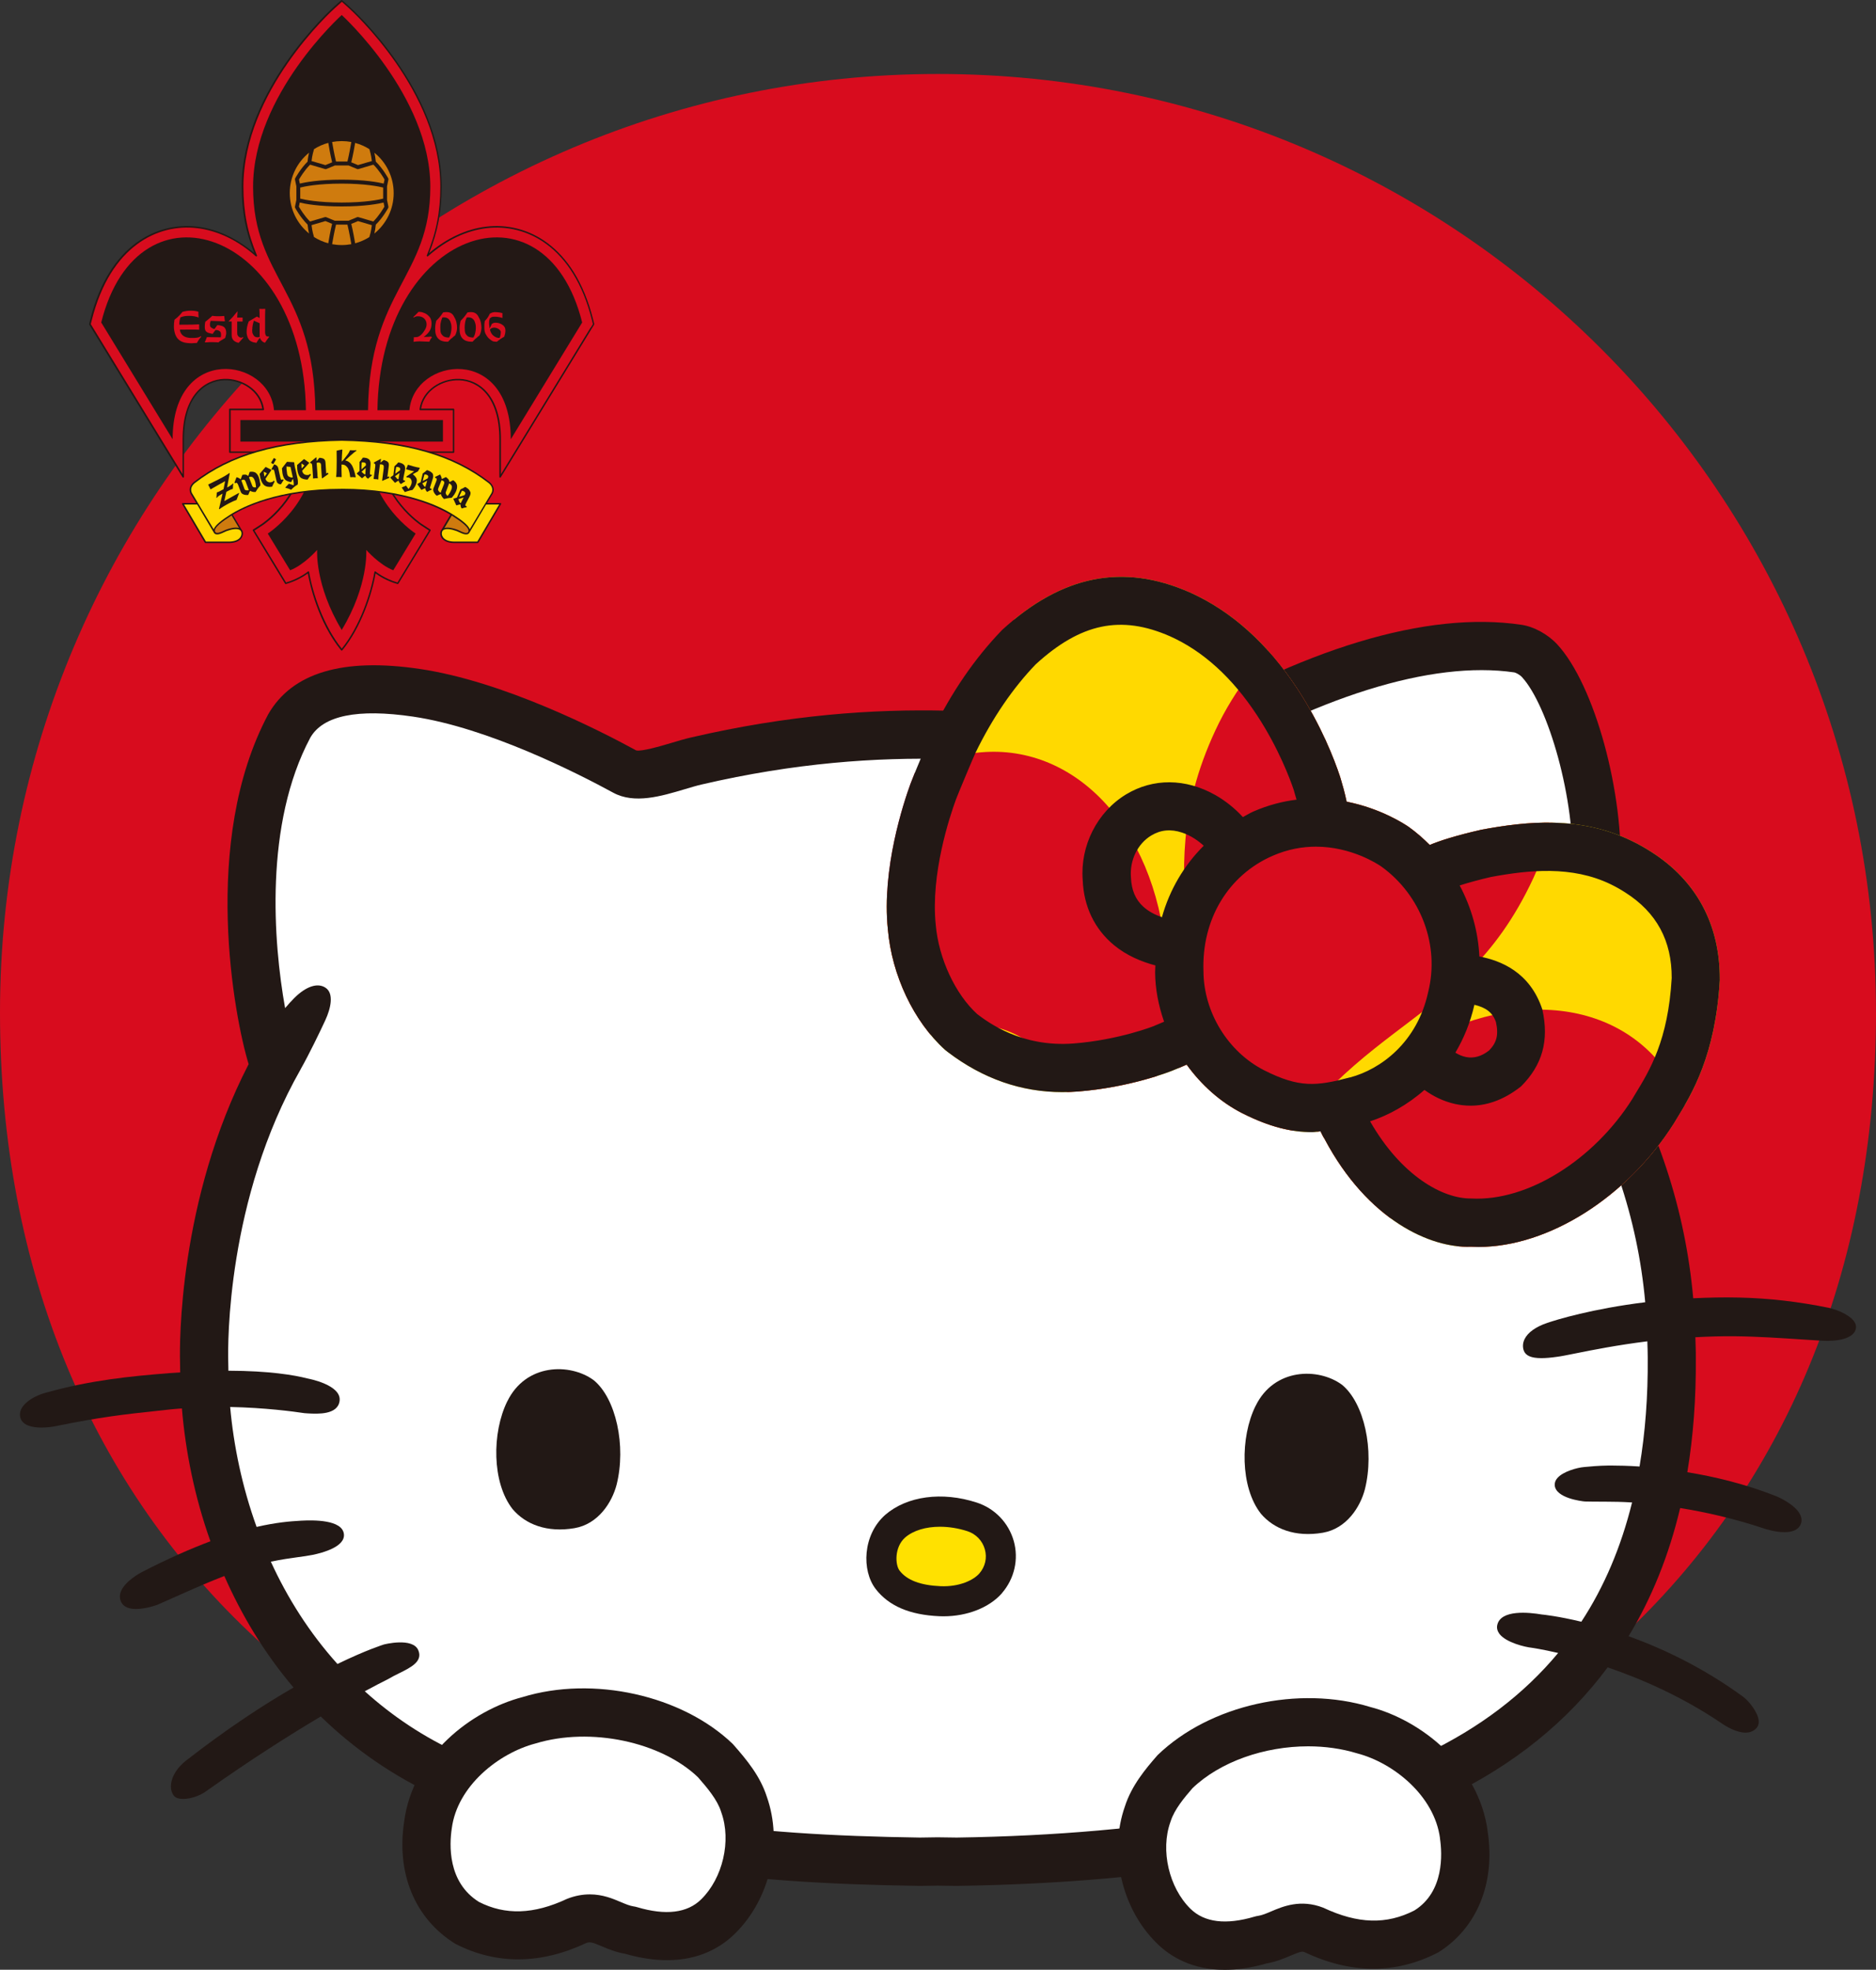 <?xml version="1.0" encoding="UTF-8"?>
<svg id="_レイヤー_2" data-name="レイヤー 2" xmlns="http://www.w3.org/2000/svg" xmlns:xlink="http://www.w3.org/1999/xlink" viewBox="0 0 426.45 447.55">
  <rect x="0" y="0" width="426.45" height="447.55" fill="#333333" stroke="none"/>
  <defs>
    <style>
      .cls-1 {
        fill: none;
      }

      .cls-2 {
        fill: #221815;
      }

      .cls-3 {
        fill: #ffe100;
      }

      .cls-4 {
        fill: #ffd900;
      }

      .cls-5 {
        fill: #231815;
      }

      .cls-6 {
        fill: #fff;
      }

      .cls-7 {
        fill: #cf7b0e;
      }

      .cls-8 {
        fill: #d80c1e;
      }

      .cls-9 {
        clip-path: url(#clippath);
      }
    </style>
    <clipPath id="clippath">
      <path class="cls-1" d="M390.94,222.57c.07-12.49-5.34-22.53-15.6-29.03-.69-.44-1.39-.87-2.1-1.27-.77-.43-1.55-.85-2.34-1.22-11.64-5.67-23.69-4.48-34.15-2.53-5.83,1.33-9.45,2.5-11.74,3.46-1.46-1.46-3.03-2.84-4.74-4.07-.97-.67-6.37-4.22-14.15-5.76-.48-2.22-.98-3.97-1.26-4.88-.01-.05-.23-.79-.25-.84-1.29-3.88-4.26-11.63-9.68-19.89-6.8-10.34-15.02-17.72-24.49-21.96-15.15-6.65-29.01-3.93-42.64,8.55-6.19,6.4-11.53,14.18-15.87,23.1-.54,1.12-4.52,10.56-4.96,11.86-1.56,4.27-6.56,19.27-5.14,33.03.89,10.47,5.87,20.97,13,27.42.12.11.54.44.67.53,7.94,6.03,16.67,9.07,25.99,9.07,1.13,0,2.27-.05,3.42-.13,12.05-.93,21.23-4.61,21.51-4.72,1.18-.45,2.22-.93,3.33-1.4,3.32,4.59,7.6,8.48,12.65,11.05,6.29,3.17,11.23,4.29,15.81,4.29.67,0,1.31-.14,1.97-.18.25.54.51,1.09.92,1.73,9.83,18.53,24.19,24.87,33.25,24.48.58.03,1.17.05,1.76.05,15.78,0,33.72-11.18,44.46-28.18l.53-.88c3.53-5.77,8.87-14.5,9.85-31.66Z"/>
    </clipPath>
  </defs>
  <g id="_レイヤー_1-2" data-name="レイヤー 1">
    <g>
      <path class="cls-8" d="M426.45,230.04c0,117.76-84.41,196.43-213.22,196.43S0,347.8,0,230.04,95.46,16.81,213.22,16.81s213.22,95.46,213.22,213.23Z"/>
      <g>
        <g>
          <g>
            <path class="cls-2" d="M419.51,298.59c-1.3-.72-2.84-1.24-3.8-1.44-6.81-1.4-13.64-2.18-20.31-2.33-3.7-.09-7.16,0-10.5.16-1.79-20.11-8.09-39.31-19.27-58.27,1.62-9.72,2.12-22.36,2.53-32.66l.21-5.17c.84-18.75-5.88-43.26-14.38-52.47-2.12-2.29-5.31-4.04-8.12-4.45-21.54-3.21-49.87,5.35-81.73,24.67l-4-.6c-26.18-3.9-58.77-8.75-103.06,1.53-1.4.32-2.95.78-4.54,1.26-2.37.71-6.76,1.98-7.92,1.68-8.49-4.64-30.28-15.71-49.14-18.5-17.53-2.61-29.09.83-34.52,10.31-15.37,28.86-7.65,69.07-4.44,79.47-16,31.01-15.7,63.87-15.6,67.47,0,.84.03,1.72.04,2.58-.84.06-1.6.09-2.48.16-8.93.71-17.8,1.58-28.07,4.44-3.34.92-6.41,3.14-5.81,5.59.47,1.92,2.84,2.34,4.83,2.34,1.54,0,2.85-.25,2.89-.26,10.63-2.17,16.02-2.75,23.47-3.55l3.14-.34c.81-.09,1.61-.13,2.42-.2.81,9.68,2.85,19.99,6.48,30.18-4.44,1.67-9.56,3.89-15.71,7.07-.04.02-3.98,2.08-4.74,4.62-.23.78-.15,1.56.23,2.24.62,1.11,1.92,1.46,3.31,1.46,2.3,0,4.82-.95,4.86-.96,1.84-.81,3.57-1.58,5.21-2.31,3.72-1.66,6.96-3.05,10-4.23,3.93,8.9,9.09,17.53,15.73,25.34-6.84,3.95-15.09,9.33-24.43,16.6-1.94,1.52-3.19,3.45-3.41,5.32-.12,1.04.11,1.99.65,2.67.41.51,1.18.73,2.1.73,1.62,0,3.71-.68,5.14-1.7,10.26-7.27,19.16-12.89,26.15-17.04,7.51,7.31,16.5,13.67,27.22,18.49,35.27,15.84,67.77,19.4,108.95,20l4.04-.06,4.36.06c47.38-.7,84.81-7.46,111.26-20.11,15.35-7.34,27.56-17.24,36.7-29.54,7.64,2.61,16.9,6.62,25.83,12.66,1.14.79,3.45,2.17,5.5,2.17.92,0,1.79-.27,2.47-1.01.29-.3.61-.85.53-1.73-.17-1.86-2.22-4.46-3.56-5.43-9.12-6.66-18.29-10.95-26.01-13.74,5.25-8.67,9.17-18.37,11.72-29.12,5.64.9,12.22,2.35,19.44,4.77.04,0,2.17.71,4.26.71,1.57,0,3.11-.39,3.7-1.78.27-.63.26-1.33-.03-2.02-1.04-2.48-5.39-4.32-5.43-4.33-7.12-2.82-14.12-4.48-20.31-5.49,1.35-8.14,2-16.8,1.93-26,.02-1.57-.07-3.12-.1-4.67,2.93-.16,5.97-.26,9.16-.22,4.96.05,10.48.42,15.35.74,1.52.1,2.99.19,4.4.28,3.19.18,7.1-.41,7.57-2.73.17-.81-.11-2.03-2.36-3.29Z"/>
            <path class="cls-6" d="M354.53,236.73c1.76-9.13,2.29-22.42,2.71-33.11l.22-5.23c.76-16.97-5.67-38.25-11.49-44.55-.51-.56-1.4-.99-1.72-1.06-18.78-2.76-45.27,5.51-74.57,23.31-2.08,1.26-3.22,1.95-5.23,1.65l-5.91-.87c-25.25-3.76-56.69-8.45-98.98,1.36-1.2.27-2.52.68-3.88,1.08-5.38,1.6-11.46,3.43-16.3.79-7.98-4.35-28.38-14.75-45.5-17.28-12.59-1.85-20.45-.25-23.34,4.78-10.47,19.65-8.42,46.45-5.73,61.45.72-.85,1.42-1.62,2.07-2.27,2.63-2.63,5.32-3.6,7.16-2.33,1.91,1.32,1.15,4.66-.08,7.33-1.22,2.65-3.69,7.76-5.63,11.18,0,0,0,.01,0,.02-16.85,29.6-16.54,62.53-16.45,66.2,0,.74.03,1.51.04,2.26,9.31.02,14.99,1,17.89,1.74l.21.05c.06.01,7.62,1.41,7.18,5.04-.39,3.23-4.98,2.99-7.2,2.87l-.82-.06c-2.44-.37-8.96-1.24-16.86-1.4.79,8.79,2.71,18.09,6.01,27.25,4.52-1.04,7.71-1.28,9.83-1.4l.29-.02c2.79-.15,9.39-.25,9.73,3.07.3,2.87-4.87,4.24-7.11,4.7-1.04.21-2.16.36-3.41.53-1.75.24-3.74.52-6.09,1.02,3.77,8.24,8.76,16.15,15.14,23.24,6.63-3.22,10.45-4.39,10.53-4.42.06-.03,6.57-1.68,7.84,1.28,1.09,2.56-1.67,3.92-4.33,5.24-.85.42-1.74.86-2.55,1.35,0,0-.09.05-.26.13-1.03.51-2.75,1.4-5.02,2.62,6.17,5.56,13.32,10.43,21.71,14.2,33.54,15.07,64.84,18.45,104.46,19.04l4.04-.06,4.36.06c44.98-.67,81.88-7.25,106.54-19.04,12.36-5.91,22.38-13.54,30.17-22.9-3.71-.86-5.98-1.18-6.04-1.19-1.42-.14-5.85-1.17-7.34-3.19-.44-.61-.61-1.28-.47-1.94.75-3.62,7.32-2.9,10.09-2.43.35.03,3.75.38,9.03,1.65,5.2-7.94,9.03-16.98,11.53-27.1-2.33-.14-4.2-.17-5.48-.17-2.44.01-5.28-.05-5.28-.05-.73-.07-6.59-.76-6.82-3.68-.03-.39.05-1,.6-1.64,1.31-1.53,4.62-2.39,6.03-2.5l.31-.03c.84-.08,3.07-.3,5.31-.32h.61c1.62,0,3.81.05,6.42.22,1.29-7.68,1.93-15.9,1.86-24.75.01-1.24-.06-2.46-.09-3.69-6.85.85-12.47,1.97-16.3,2.74-1.96.39-3.38.68-4.24.78-1.38.2-2.56.3-3.55.3-2.31,0-3.58-.56-4-1.72-.29-.84-.23-1.74.18-2.59.74-1.52,2.53-2.81,5.19-3.71,2.09-.71,10.2-3.2,22.24-4.68-1.72-19.09-7.86-37.28-18.78-55.31-.7-1.16-.95-2.54-.69-3.87Z"/>
          </g>
          <g>
            <path class="cls-2" d="M115.31,318.4c-3.5,7.1-3.52,18.45,1.21,24.48,2.92,3.45,7.8,5.41,14.09,4.33,5.43-.94,8.52-5.9,9.55-9.85,2.23-8.84-.14-19.68-5.23-23.79-5.36-3.91-15.39-3.82-19.61,4.83Z"/>
            <path class="cls-2" d="M285.41,319.44c-3.5,7.1-3.52,18.45,1.21,24.48,2.92,3.45,7.8,5.41,14.09,4.33,5.43-.94,8.52-5.9,9.55-9.85,2.23-8.84-.15-19.68-5.23-23.79-5.36-3.91-15.39-3.82-19.61,4.83Z"/>
            <g>
              <path class="cls-2" d="M230.45,350.15c-1.17-4.16-4.32-7.43-8.44-8.76-7.86-2.55-15.82-1.48-20.77,2.79-5.16,4.56-5.41,12.65-2.19,16.84,2.99,3.87,7.72,5.9,14.48,6.2.31.01.63.02.94.02,5.41,0,10.44-1.98,13.31-5.27v-.02c2.83-3.28,3.82-7.69,2.67-11.81Z"/>
              <path class="cls-3" d="M219.91,347.9c-2.1-.68-4.24-1.01-6.25-1.01-3.19,0-6.05.84-7.91,2.45-2.45,2.17-2.29,6.18-1.26,7.52,1.68,2.18,4.74,3.34,9.35,3.54,4.27.17,7.46-1.38,8.79-2.9,1.34-1.56,1.79-3.55,1.24-5.49-.54-1.94-2.02-3.48-3.96-4.11Z"/>
            </g>
          </g>
        </g>
        <g>
          <g>
            <path class="cls-2" d="M174.31,408.23c-1.48-4.63-4.48-8.3-7.74-11.99-11.57-11.1-31.76-15.56-47.81-10.64-11.58,3.03-24.94,13.2-26.89,28.3-1.79,11.76,2.42,22.06,11.65,27.76,9.31,4.78,19.42,4.67,29.7-.17.87-.33,1.3-.24,3.57.72,1.42.61,3.17,1.34,5.28,1.7,3.57,1.03,6.76,1.46,9.57,1.46,7.46,0,12.38-3.02,15.44-6.04,7.97-7.84,10.94-20.61,7.23-31.1Z"/>
            <path class="cls-6" d="M163.98,411.82c-.03-.07-.05-.13-.07-.2-.83-2.65-3.05-5.31-5.25-7.82-8.41-8.05-24.41-11.47-36.92-7.67-8.41,2.21-17.79,9.67-19.04,19.29-.55,3.62-1.01,12.25,6.19,16.72,5.93,3.02,12.4,2.87,20-.7,1.9-.75,3.63-1.02,5.19-1.02,2.92,0,5.24.98,6.98,1.72,1.12.47,2.08.88,2.97,1.01.27.04.53.09.78.17,6.51,1.94,11.44,1.34,14.59-1.78,4.91-4.82,6.87-13.3,4.58-19.71Z"/>
          </g>
          <g>
            <path class="cls-2" d="M338.19,416.19c-1.98-15.21-15.33-25.39-26.69-28.34-16.27-4.97-36.47-.53-48.34,10.91-2.82,3.2-5.95,7-7.44,11.65-3.71,10.49-.74,23.27,7.22,31.1,3.07,3.03,8,6.05,15.45,6.05,2.81,0,5.99-.43,9.57-1.46,2.11-.36,3.85-1.1,5.28-1.7,2.29-.98,2.71-1.06,3.23-.88,10.61,5,20.73,5.11,30.44.1,8.83-5.48,13.04-15.78,11.27-27.43Z"/>
            <path class="cls-6" d="M327.35,417.72c-1.27-9.74-10.64-17.21-18.84-19.34-3.53-1.08-7.32-1.6-11.13-1.6-9.92,0-20.02,3.48-26.32,9.53-1.88,2.17-4.1,4.83-4.94,7.48-.02.07-.04.13-.07.2-2.29,6.41-.33,14.89,4.56,19.7,3.17,3.11,8.06,3.72,14.6,1.78.25-.07.51-.13.78-.17.89-.13,1.85-.53,2.97-1.01,2.67-1.14,6.69-2.83,11.82-.85,7.93,3.73,14.41,3.87,20.73.64,6.81-4.24,6.35-12.88,5.82-16.38Z"/>
          </g>
        </g>
        <g>
          <g class="cls-9">
            <rect class="cls-4" x="234.12" y="120.94" width="132.75" height="190.62" transform="translate(-22.49 397.2) rotate(-65)"/>
            <g>
              <path class="cls-8" d="M273.72,294.7l-22.18-10.34c-10.38,22.26-35.1,25.57-35.1,25.57l2.13,19.2c6.68.47,14.87-3.14,14.87-3.14,0,0-7.69,13.91-5.18,37.26,19.5-13.09,25.2-27.92,25.2-27.92,0,0,2.5,8.59,7.15,13.41l16.08-10.7s-13.35-21.07-2.97-43.33Z"/>
              <rect class="cls-8" x="261.22" y="236.59" width="9.7" height="91.07" transform="translate(-102.07 404.04) rotate(-65)"/>
              <path class="cls-8" d="M188.64,192.29l6.91,61.15c18.15-38.91,55.04-14.94,46.83,7.41l13.02,6.07c33.15-73.61-23.39-128.12-66.77-74.63Z"/>
              <path class="cls-8" d="M284.58,280.52l13.02,6.07c11.85-20.65,53.92-7.8,35.78,31.12l51.29-34.01c13.09-67.61-65.01-75.89-100.09-3.18Z"/>
              <path class="cls-8" d="M345.06,112.76s-51.24,15.59-68.75,53.12c-17.32,37.13,5.28,53.56-17.06,102.83l21.48,10.02c23.39-48.78,50.5-42.03,67.81-79.17,17.5-37.54-3.49-86.81-3.49-86.81Z"/>
            </g>
          </g>
          <path class="cls-1" d="M390.94,222.57c.07-12.49-5.34-22.53-15.6-29.03-.69-.44-1.39-.87-2.1-1.27-.77-.43-1.55-.85-2.34-1.22-11.64-5.67-23.69-4.48-34.15-2.53-5.83,1.33-9.45,2.5-11.74,3.46-1.46-1.46-3.03-2.84-4.74-4.07-.97-.67-6.37-4.22-14.15-5.76-.48-2.22-.98-3.97-1.26-4.88-.01-.05-.23-.79-.25-.84-1.29-3.88-4.26-11.63-9.68-19.89-6.8-10.34-15.02-17.72-24.49-21.96-15.15-6.65-29.01-3.93-42.64,8.55-6.19,6.4-11.53,14.18-15.87,23.1-.54,1.12-4.52,10.56-4.96,11.86-1.56,4.27-6.56,19.27-5.14,33.03.89,10.47,5.87,20.97,13,27.42.12.11.54.44.67.53,7.94,6.03,16.67,9.07,25.99,9.07,1.13,0,2.27-.05,3.42-.13,12.05-.93,21.23-4.61,21.51-4.72,1.18-.45,2.22-.93,3.33-1.4,3.32,4.59,7.6,8.48,12.65,11.05,6.29,3.17,11.23,4.29,15.81,4.29.67,0,1.31-.14,1.97-.18.25.54.51,1.09.92,1.73,9.83,18.53,24.19,24.87,33.25,24.48.58.03,1.17.05,1.76.05,15.78,0,33.72-11.18,44.46-28.18l.53-.88c3.53-5.77,8.87-14.5,9.85-31.66Z"/>
          <path class="cls-2" d="M390.94,222.57c.07-12.49-5.34-22.53-15.6-29.03-.69-.44-1.39-.87-2.1-1.27-.77-.43-1.55-.85-2.34-1.22-11.64-5.67-23.69-4.48-34.15-2.53-5.83,1.33-9.45,2.5-11.74,3.46-1.46-1.46-3.03-2.84-4.74-4.07-.97-.67-6.37-4.22-14.15-5.76-.48-2.22-.98-3.97-1.26-4.88-.01-.05-.23-.79-.25-.84-1.29-3.88-4.26-11.63-9.68-19.89-6.8-10.34-15.02-17.72-24.49-21.96-15.15-6.65-29.01-3.93-42.64,8.55-6.19,6.4-11.53,14.18-15.87,23.1-.54,1.12-4.52,10.56-4.96,11.86-1.56,4.27-6.56,19.27-5.14,33.03.89,10.47,5.87,20.97,13,27.42.12.11.54.44.67.53,7.94,6.03,16.67,9.07,25.99,9.07,1.13,0,2.27-.05,3.42-.13,12.05-.93,21.23-4.61,21.51-4.72,1.18-.45,2.22-.93,3.33-1.4,3.32,4.59,7.6,8.48,12.65,11.05,6.29,3.17,11.23,4.29,15.81,4.29.67,0,1.31-.14,1.97-.18.25.54.51,1.09.92,1.73,9.83,18.53,24.19,24.87,33.25,24.48.58.03,1.17.05,1.76.05,15.78,0,33.72-11.18,44.46-28.18l.53-.88c3.53-5.77,8.87-14.5,9.85-31.66ZM262.41,233.09c-.08.03-8.08,3.2-18.37,4-11.87.91-19.45-4.84-21.88-6.66-5-4.53-8.79-12.66-9.45-20.34-1.18-11.51,3.16-24.52,4.61-28.48.39-1.06,3.95-9.57,4.44-10.59,3.84-7.9,8.52-14.72,13.66-20.06,10.24-9.38,19.41-11.29,30.57-6.38,7.49,3.35,14.15,9.4,19.77,17.96,4.92,7.49,7.54,14.61,8.32,16.9l.28.99c.1.33.23.76.37,1.26-3.12.38-6.39,1.21-9.76,2.67-.86.37-1.62.86-2.44,1.29-1.82-1.99-4.05-3.77-6.3-5.03-6.73-3.79-14.11-3.84-20.25-.13-6.59,4-10.46,11.71-9.86,19.44.23,6.03,2.69,11.16,7.12,14.82,2.87,2.37,6.27,3.78,9.4,4.6,0,.53-.07,1.05-.06,1.58.03,3.82.78,7.6,2.04,11.21-.76.31-1.43.63-2.24.94ZM264.12,208.4c-1.43-.51-2.96-1.24-4.22-2.39-1.79-1.63-2.7-3.75-2.82-6.7-.29-3.87,1.51-7.59,4.61-9.47,2.17-1.31,4.47-1.52,7.04-.66,2.02.68,3.67,1.86,4.9,2.98-4.48,4.46-7.75,9.99-9.5,16.23ZM306.89,244.79c-7.63,2.01-11.53,2.43-19.54-1.62-8.18-4.17-13.72-13.13-13.78-22.46-.43-11.82,5.62-21.89,15.78-26.29,3.44-1.49,6.75-2.05,9.77-2.05,8.05,0,14.03,3.93,14.85,4.49,9.03,6.49,13.34,17.88,10.69,28.51-2.49,11.49-10.8,17.57-17.75,19.43ZM371.63,248.73l-.6,1.01c-8.69,13.74-23.71,23.26-36.56,22.57-6.52.09-15.93-5.16-23.02-17.53,4.14-1.36,8.46-3.71,12.35-7.14,1.96,1.41,4.3,2.61,7,3.2,1.02.22,2.2.38,3.49.38,3.21,0,7.18-.98,11.47-4.38,4.81-4.81,6.43-10.35,4.84-17.49-2.82-8.54-9.53-11.12-14.31-12.03-.27-5.63-1.81-11.14-4.48-16.14,2.05-.65,4.64-1.36,7.15-1.93,8.49-1.57,18.35-2.62,27.19,1.67.59.28,1.14.58,1.7.89.53.3,1.04.61,1.59.96,7.15,4.53,10.61,10.99,10.57,19.46-.82,14.14-4.94,20.88-8.38,26.5ZM335.17,228.3c2.53.61,4.13,1.69,4.89,3.94.65,2.96.13,4.69-1.56,6.43-1.71,1.35-3.44,1.83-5.18,1.51-.94-.17-1.76-.56-2.49-1,1.88-3.16,3.39-6.77,4.33-10.89Z"/>
        </g>
      </g>
    </g>
    <g>
      <path class="cls-5" d="M135.09,73.62l-.25-.98c-4.3-17.19-15.35-22.2-24.26-21.15-4.53.53-9.02,2.61-13.03,6.02,1.96-4.88,2.85-9.55,2.85-15.07,0-21.84-20.14-40.18-21-40.95l-1.61-1.44c-.07-.06-.17-.06-.23,0l-1.61,1.44c-.86.77-21,19.11-21,40.95,0,5.52.88,10.2,2.85,15.07-4.01-3.41-8.5-5.49-13.04-6.02-8.91-1.05-19.96,3.96-24.26,21.15l-.25.98s0,.09.02.13l.53.86,20.7,33.84c.04.07.12.1.19.08.08-.02.13-.08.13-.17v-8.56c0-9.63,4.72-13.23,9.13-13.39,3.75-.13,7.97,2.24,8.67,6.44h-7.37c-.09,0-.17.08-.17.17v9.72c0,.09.08.17.17.17h16.63c-.5,10.25-9.31,16.08-9.4,16.14l-1.96,1.27c-.15.09-.07.21.03.37l.23.38.83,1.37,2.52,4.15,3.67,6.03c.04.07.12.1.19.08,2.51-.7,4.34-1.94,4.98-2.41.42,2.31,2.29,11.03,7.57,17.47.03.04.08.06.14.06.05,0,.1-.02.13-.06,4.21-5.13,6.69-12.54,7.57-17.47.62.46,2.46,1.71,4.99,2.41.07.02.15-.01.19-.08l3.67-6.03,2.52-4.15.83-1.37.23-.38c.1-.16.17-.28.02-.37,0,0-1.96-1.27-1.96-1.27-.09-.06-8.9-5.89-9.41-16.14h16.63c.09,0,.17-.08.17-.17v-9.72c0-.09-.08-.17-.17-.17h-7.37c.7-4.2,4.91-6.57,8.66-6.44,4.42.16,9.13,3.76,9.13,13.39v8.56c0,.08.05.15.13.17.08.02.15,0,.19-.08l20.7-33.84.53-.86s.03-.09.02-.13Z"/>
      <path class="cls-8" d="M134.25,74.44s-17.78,29.07-20.38,33.32v-7.95c0-9.88-4.89-13.57-9.46-13.73-3.96-.14-8.43,2.41-9.05,6.93,0,.05.01.1.04.14.03.03.08.06.13.06h7.41v9.38h-16.64s-.09.02-.12.05c-.03.03-.05.08-.05.12.41,10.54,9.48,16.54,9.57,16.6l1.83,1.19c-.75,1.23-6.51,10.68-7.18,11.8-2.97-.86-4.94-2.47-4.96-2.49-.05-.04-.11-.05-.17-.03-.06.02-.1.07-.11.13-.82,4.83-3.26,12.25-7.42,17.42-4.16-5.17-6.6-12.58-7.42-17.42,0-.06-.05-.11-.11-.13-.06-.02-.12,0-.17.03-.02.02-1.99,1.63-4.96,2.49-.68-1.12-6.44-10.57-7.18-11.8.45-.29,1.83-1.19,1.83-1.19.09-.06,9.16-6.05,9.57-16.6,0-.04-.02-.09-.05-.12-.03-.03-.07-.05-.12-.05h-16.64v-9.38h7.41c.05,0,.1-.02.13-.06.03-.04.05-.09.04-.14-.62-4.52-5.09-7.07-9.05-6.93-4.58.16-9.46,3.85-9.46,13.73v7.95l-20.38-33.32-.49-.8.23-.91c4.25-16.98,15.12-21.93,23.89-20.9,4.67.55,9.3,2.76,13.39,6.4.06.05.15.06.21.01.07-.04.09-.13.06-.2-2.14-5.08-3.09-9.89-3.09-15.6,0-21.69,20.03-39.93,20.89-40.69l1.5-1.34,1.49,1.34c.85.76,20.89,19,20.89,40.69,0,5.72-.96,10.53-3.09,15.6-.03.07,0,.16.06.2.06.05.15.04.21-.01,4.09-3.64,8.72-5.85,13.39-6.4,8.77-1.03,19.64,3.92,23.89,20.9l.23.91-.49.8Z"/>
      <g>
        <path class="cls-5" d="M83.86,102.01h-12.37c0,12.41-10.62,19.22-10.62,19.22l5.08,8.34c3.16-1.21,6.14-4.62,6.14-4.62,0,0-.55,8.02,5.59,18.18,6.14-10.16,5.58-18.18,5.58-18.18,0,0,2.98,3.4,6.14,4.62l5.08-8.34s-10.62-6.8-10.62-19.22Z"/>
        <rect class="cls-5" x="54.65" y="95.44" width="46.04" height="4.9"/>
        <path class="cls-5" d="M23.01,73.27l16.23,26.54c0-21.71,22.02-18.61,23.04-6.61h7.26c-.54-40.81-38.09-53.7-46.53-19.93Z"/>
        <path class="cls-5" d="M85.81,93.2h7.26c1.02-11.99,23.04-15.09,23.04,6.61l16.23-26.54c-8.45-33.77-46-20.88-46.54,19.93Z"/>
        <path class="cls-5" d="M77.68,3.41s-20.15,18.09-20.15,39.03,13.86,23.41,14.15,50.76h11.98c.29-27.35,14.16-30.05,14.16-50.76S77.68,3.41,77.68,3.41Z"/>
      </g>
      <g>
        <g>
          <path class="cls-5" d="M113.94,114.38c-.03-.05-.09-.08-.15-.08h-3.07l1.3-2.14s0-.01.01-.02c.57-1.26-.23-2.19-.75-2.63-8.2-6.36-18.88-9.44-33.61-9.7-14.73.26-25.41,3.34-33.61,9.7-.53.44-1.33,1.37-.76,2.63,0,0,0,.01,0,.02l1.3,2.14h-3.06c-.06,0-.12.03-.15.08-.03.05-.03.12,0,.17l5.17,8.76c.03.05.09.08.14.08h5.27c1.75,0,2.55-.61,2.92-1.13.33-.47.43-1.05.26-1.55-.05-.15-.13-.27-.23-.38l-2.01-3.37c3.11-1.88,10.98-5.56,24.74-5.56s21.62,3.68,24.73,5.56l-2.01,3.38c-.09.11-.17.23-.22.37-.17.5-.08,1.08.26,1.55.36.51,1.17,1.13,2.91,1.13h5.27c.06,0,.12-.03.15-.08l5.17-8.76c.03-.05.03-.12,0-.17Z"/>
          <path class="cls-7" d="M54.33,119.96h0c-.9-.27-2.2.11-2.93.38-.16.06-.34.15-.54.24-.69.33-1.63.77-1.94.28-.54-.87,1.77-2.49,3.55-3.63.05-.04.11-.07.17-.11,0,0,0,0,0,0l1.68,2.82Z"/>
          <path class="cls-7" d="M102.7,117.14h0c.06.03.12.07.18.11,1.78,1.14,4.09,2.76,3.55,3.63-.31.49-1.25.05-1.93-.28-.2-.09-.39-.19-.55-.25-.73-.27-2.03-.66-2.93-.38l1.68-2.83Z"/>
          <path class="cls-4" d="M54.63,122.06c-.45.64-1.39.99-2.64.99h-5.17l-4.97-8.42h2.97l3.81,6.42h0s0,0,0,0c.46.75,1.56.23,2.37-.15.19-.09.37-.18.51-.23,1.26-.47,2.31-.59,2.88-.32.22.11.36.26.44.48.11.31.11.79-.22,1.24Z"/>
          <path class="cls-4" d="M77.68,111.06c-14.58,0-22.61,4.13-25.38,5.9-1.72,1.1-3.4,2.31-3.72,3.31l-4.96-8.27c-.45-1.01.11-1.77.66-2.23,8.13-6.3,18.75-9.36,33.4-9.62,14.65.26,25.26,3.32,33.4,9.62.55.46,1.11,1.22.66,2.22l-4.96,8.27c-.32-1-2.01-2.21-3.73-3.31-2.77-1.77-10.81-5.9-25.37-5.9Z"/>
          <path class="cls-4" d="M108.53,123.05h-5.18c-1.25,0-2.19-.35-2.64-.99-.32-.45-.32-.93-.21-1.24.04-.11.09-.2.16-.27,0,0,0,0,0,0h0c.07-.09.16-.15.27-.2.57-.27,1.62-.15,2.88.32.14.05.33.14.52.23.8.38,1.9.89,2.36.15h0s0,0,0,0l3.81-6.42h2.97l-4.97,8.42Z"/>
        </g>
        <g>
          <path class="cls-5" d="M54.29,112.01l-.23.12s-2.94,1.65-2.94,1.65c0,0-.07.04-.13.07l.47-2.1.69-.36c.06-.03.12-.06.2-.1.06-.03.12-.06.18-.08.06-.03.11-.04.17-.06.06-.01.12-.03.17-.05.03,0,.05-.03.06-.06l.04-.52s0-.04,0-.05c0,0,0,0,0-.01,0-.02,0-.04,0-.06,0,0,0-.02,0-.03,0,0,0-.01,0-.03,0,0,0,0,0-.01h0s0-.05,0-.06v-.03s.03-.07.04-.11c.02-.07.03-.13.04-.19,0-.03-.01-.06-.04-.08-.03-.01-.07,0-.09.02-.02.03-.04.05-.06.07l-.02.02s-.04.04-.06.07c-.01.01-.03.02-.06.04-.03.02-.05.03-.07.04,0,0-.27.19-.27.19l-.04.03c-.08.05-.15.1-.22.15-.06.04-.14.08-.25.14-.08.04-.17.09-.25.13l.6-3.19s0-.06-.03-.07c-.02-.02-.06-.02-.08,0-.16.11-.32.22-.47.32l-.1.06c-.12.08-.25.16-.38.24-.15.08-.31.18-.53.3-.18.1-.38.2-.6.32,0,0-.32.17-.32.17,0,0-2.34,1.16-2.34,1.16-.02,0-.03.03-.03.04,0,.02,0,.04,0,.05l.25.49s.23.48.23.48c0,.02.03.03.05.04.02,0,.04,0,.06,0l.17-.11s1.54-.88,1.54-.88c0,0,1.43-.8,1.43-.8,0,0,.05-.03.1-.05l-.36,1.83-.67.35c-.07.04-.15.08-.22.12-.07.04-.13.07-.19.09-.07.03-.13.05-.19.08-.06.03-.13.05-.21.07-.03.01-.05.04-.05.07l-.08,1.12s.01.06.04.07c.03.01.06,0,.08-.02,0,0,.01-.02.02-.03,0,0,0,0,0-.01,0,0,0,0,0-.01,0,0,.02-.02.03-.04,0-.01.03-.04.06-.07.03-.03.07-.06.11-.11.04-.04.09-.09.15-.13.07-.05.14-.1.21-.14.08-.05.16-.11.25-.16.09-.05.19-.11.29-.17,0,0,.07-.03.14-.07l-.03.16s-.71,3.04-.71,3.04l-.06.23s0,.06.03.08c.03.02.06.02.08,0,.19-.14.37-.27.55-.38.18-.12.35-.22.51-.32.15-.09.32-.19.54-.31.2-.11.42-.23.64-.35.14-.08.29-.15.4-.2.12-.06.25-.12.42-.2.14-.06.28-.12.41-.17.12-.05.25-.09.38-.14.02,0,.04-.02.04-.04l.57-1.48s0-.06-.02-.08c-.02-.02-.05-.02-.08-.01Z"/>
          <path class="cls-5" d="M59.08,109.62c-.01-.14-.03-.28-.05-.4-.01-.12-.03-.25-.07-.37-.03-.12-.06-.24-.11-.36-.05-.15-.11-.28-.17-.4-.06-.12-.13-.23-.22-.34-.09-.11-.18-.2-.26-.27-.09-.08-.19-.14-.3-.18-.09-.04-.19-.07-.28-.09-.09-.02-.18-.03-.27-.03-.07,0-.16,0-.26,0h-.06c-.08.01-.15.02-.23.03-.03,0-.05.02-.06.05l-.31.9c-.08-.07-.15-.13-.22-.17-.1-.06-.21-.11-.31-.13-.1-.02-.22-.03-.35-.02-.13,0-.27.02-.43.05-.02,0-.05.02-.05.05l-.36.97c-.12-.1-.24-.2-.37-.27-.16-.08-.33-.15-.52-.2-.03,0-.07.01-.08.04l-.44,1.16s0,.07.04.09l.1.05s.05,0,.08,0l.09-.07s.09-.03.13-.02c.04,0,.08.02.12.05.04.03.07.07.1.11.03.03.05.07.07.11,0,.02.02.03.03.05.01.02.02.04.03.06.02.04.03.07.04.09,0,0,.54,1.43.54,1.43.03.09.06.17.09.23.03.07.06.12.11.18.04.05.09.1.15.16.06.05.13.09.22.13.08.04.17.08.26.1.1.03.19.05.29.06.09.01.19.02.29.02s.2,0,.31-.01c.03,0,.05-.02.06-.05.06-.16.13-.32.2-.49.06-.14.13-.28.2-.42.07.05.15.1.23.13.1.04.2.08.31.1.1.03.21.05.31.06.11.01.23.01.36,0,.03,0,.05-.01.06-.03.04-.07.08-.13.12-.2.04-.07.08-.14.12-.2.04-.07.09-.13.13-.19.05-.06.09-.13.13-.19,0,0,.02-.02.02-.02.04-.05.07-.1.11-.15.05-.06.09-.11.13-.15,0,0,.02-.02.02-.02.04-.04.09-.09.12-.14.04-.04.08-.09.11-.14l.03-.03s.02-.03.02-.05v-.2c-.02-.16-.03-.32-.05-.47M56.55,111.35c-.06.03-.13.05-.2.06-.08.01-.17.02-.26,0-.1,0-.18-.02-.24-.04-.06-.02-.1-.04-.14-.07-.04-.03-.07-.07-.09-.1-.03-.03-.04-.06-.05-.09,0-.03-.02-.06-.03-.1-.01-.04-.03-.07-.04-.12l-.64-1.73s0,0,0,0c.02-.01.04-.03.06-.04.02-.01.04-.03.07-.04,0,0,.01,0,.01,0,.03-.01.05-.03.07-.03.03-.01.06-.03.1-.03.03-.01.08-.02.14-.03h0s.09-.01.13,0c.05.01.1.03.15.07,0,0,0,0,0,0,.05.03.1.08.14.14.04.07.08.14.11.23,0,0,.56,1.48.56,1.48h0c.02.06.03.1.05.14.01.04.03.07.05.11.01.04.03.08.05.11.01.02.02.03.03.04l-.05.04M56.84,108.33c.07,0,.14-.01.22-.01s.14.01.2.03c.06.01.12.05.17.09,0,0,0,0,0,0,.05.03.1.08.15.13.04.05.09.11.13.19.03.06.07.14.12.23.04.09.08.2.12.3.04.1.07.21.1.34.03.11.05.24.07.37.03.16.04.28.05.39.01.12.02.23.02.33-.07.02-.15.03-.22.03-.08,0-.16-.01-.23-.03-.08-.03-.14-.05-.2-.07-.05-.03-.08-.04-.08-.06,0,0,0,0,0,0-.02-.02-.04-.05-.05-.08-.02-.03-.04-.07-.06-.12l-.76-1.97.08-.04c.05-.02.11-.03.18-.04Z"/>
          <path class="cls-5" d="M56.52,111.17s0,0,0-.01c0,0,0,0,0,0,0,0,0,.01,0,.01Z"/>
          <path class="cls-5" d="M62.23,109.23s-.04,0-.06,0c-.02,0-.03.02-.04.04-.02.05-.04.09-.06.12-.02.02-.04.04-.07.06-.03.01-.07.03-.1.04-.03.01-.06.02-.09.03h-.02c-.08.03-.16.05-.24.06-.08.01-.16.02-.24.02-.07,0-.15-.02-.22-.04-.07-.02-.14-.05-.21-.09-.06-.03-.12-.07-.18-.11-.06-.04-.1-.1-.14-.15-.04-.06-.08-.13-.12-.2-.04-.07-.07-.14-.1-.21l1.33-1.97s.01-.04,0-.06c0-.02-.02-.03-.04-.05l-1.2-.61s-.06,0-.09.02l-1.31,1.52s-.02.04-.01.06l.16.9c.11.41.24.76.39,1.02.15.28.32.5.52.65.2.15.44.26.73.31.29.05.62.05.99,0,.02,0,.05-.02.06-.04l.25-.55s.01,0,.02-.02c.01-.03.03-.06.05-.11.02-.04.04-.08.07-.13l.02-.04s.03-.07.03-.07c.02-.04.04-.07.05-.1.03-.06.05-.1.06-.13.01-.03,0-.07-.04-.09l-.15-.07M60.11,108.22h0c-.02-.1-.05-.19-.06-.28-.02-.09-.04-.19-.06-.31-.02-.1-.02-.2-.03-.29,0-.06,0-.11,0-.17l.72.35-.53.77-.03-.07Z"/>
          <path class="cls-5" d="M62.05,105.45s.04.02.05.01c.02,0,.04-.02.05-.04l.58-1s0-.08-.03-.1l-.38-.23s-.04-.01-.06-.01c-.02,0-.03.02-.04.03l-.58.98s0,.08.02.1l.39.25Z"/>
          <path class="cls-5" d="M64.29,108.93s-.04-.02-.06-.01c-.02,0-.04.01-.05.03,0,0,0,0,0,0h0s-.03.02-.04.04c0,0,0,0,0,0h0s0-.01.01-.02h0s0,.01,0,.02c0,0-.01,0-.02,0-.01,0-.03.02-.03.02-.01,0-.01,0-.02,0-.05,0-.09,0-.13-.02-.04-.02-.07-.05-.09-.09-.03-.06-.06-.12-.08-.2-.03-.08-.05-.17-.07-.26,0,0-.4-1.81-.4-1.81l-.03-.15c-.03-.1-.05-.18-.07-.25-.03-.08-.05-.14-.08-.19-.03-.05-.07-.1-.11-.14-.05-.05-.1-.1-.15-.14-.04-.03-.07-.05-.1-.07h-.02s-.06-.04-.09-.06l-.07-.03-.05-.02s-.09-.04-.15-.06c-.03-.01-.07,0-.09.03l-.57,1s-.01.06.02.09l.09.09s.06.02.09,0l.04-.03s.03-.01.05-.02c.02,0,.05,0,.08,0,.03,0,.06.02.08.03.02.01.03.02.04.04.02.02.03.04.04.06,0,.01.02.03.02.04,0,0,0,.02.02.03,0,.01.01.04.03.07.01.03.01.05.02.08,0,0,.05.21.05.21l.39,1.74s.05.21.05.21c.02.09.04.16.06.23.02.06.04.11.06.16.02.04.06.09.1.13.05.04.1.09.16.15.07.05.15.09.25.12.1.03.21.05.34.06.03,0,.05,0,.07-.03l.57-.91s.01-.07-.01-.09l-.11-.09Z"/>
          <path class="cls-5" d="M67.65,108.8s-.31-1.41-.31-1.41c-.01-.06-.03-.15-.06-.26v-.02s-.02-.06-.02-.06l-.09-.39c-.04-.15-.08-.3-.12-.46-.02-.11-.05-.23-.06-.31-.03-.13-.05-.26-.07-.42-.02-.14-.03-.26-.04-.38,0-.03-.03-.07-.06-.07l-1.55-.09s-.05,0-.06.03l-1.1,1.42s-.02.03-.02.05l.02.2s.09.85.09.85c.06.34.13.63.23.87.1.25.21.44.35.59.13.15.32.28.55.38.22.1.48.17.81.22.03,0,.06,0,.07-.04.02-.04.05-.09.06-.12l.02-.04.03-.07s0,0,0,0c.02-.04.04-.08.05-.11.01-.02.03-.05.04-.07h0s0-.03,0-.03c.02-.03.03-.05.05-.07.02-.03.04-.07.07-.1.02-.03.04-.06.06-.09h0s.14.65.14.65c.01.07.02.15.03.24,0,0,.01.24.01.24,0,.09,0,.16,0,.22,0,.04-.02.08-.03.12l-1.02-.37s-.06,0-.08.02l-.75.8s-.02.04-.02.07c0,.02.02.04.05.05.04.01.09.03.15.04.06.01.14.04.22.06.08.02.15.04.21.06.06.02.11.03.15.05,0,0,.49.22.49.22.03.01.06,0,.08-.02.05-.05.1-.1.17-.17l.07-.07s.07-.07.11-.11c0,0,.08-.07.08-.07l.1-.08c.06-.06.12-.11.17-.15.02-.02.04-.03.06-.04l.03-.03s.06-.05.1-.07l.02-.02s.04-.03.07-.05c.03-.02.06-.04.09-.06.06-.03.12-.07.19-.11.05-.03.11-.07.16-.11h.02s.03-.04.03-.07c.02-.12.03-.23.03-.33,0-.1,0-.2,0-.3,0-.09-.01-.18-.02-.3-.01-.1-.03-.2-.05-.34M66.44,108.49s-.09.01-.13.01c-.05,0-.09,0-.14-.02-.05-.01-.12-.03-.2-.06-.1-.04-.2-.08-.3-.13-.11-.04-.19-.13-.26-.25-.07-.13-.13-.3-.17-.53,0,0,0,0,0-.01,0,0,0-.01,0-.02,0-.01,0-.02,0-.03h0s0-.03,0-.04c0,0,0-.01,0-.02,0-.01,0-.02,0-.03,0,0,0-.02,0-.03-.01-.04-.02-.08-.03-.11,0,0-.01-.09-.01-.09h0c-.02-.1-.03-.2-.04-.29,0,0,0-.01,0-.01l-.03-.27s0-.09,0-.09v-.21c-.01-.08-.01-.17-.02-.27l.93.1.04.2.44,2s.03.1.04.17l-.06.03Z"/>
          <path class="cls-5" d="M70.52,107.69s-.04-.02-.06-.01c-.02,0-.04.02-.05.04-.02.03-.05.07-.08.1-.02.02-.04.04-.07.05-.04,0-.08.02-.11.03-.03,0-.07.01-.11.02-.09.01-.17.02-.25.01-.07,0-.15,0-.25-.02-.07-.02-.14-.04-.21-.07-.06-.03-.13-.07-.2-.12-.06-.04-.11-.09-.16-.14-.05-.05-.09-.11-.12-.17-.03-.07-.06-.14-.1-.22-.03-.07-.05-.15-.07-.23l1.59-1.74s.02-.04.02-.05c0-.02-.01-.04-.03-.05l-1.1-.79s-.06-.02-.09,0l-1.51,1.3s-.03.03-.02.06l.03.92c.05.42.13.78.24,1.08.11.3.25.54.42.72.17.18.4.32.68.41.27.09.6.14.97.15.02,0,.05-.01.06-.03l.33-.5s.02-.01.02-.02c.01-.02.04-.06.06-.1l.04-.05.08-.11s.07-.08.09-.12l.02-.03s.06-.09.08-.12c.02-.03,0-.07-.02-.09l-.14-.1M68.57,106.36h0c0-.1-.02-.2-.03-.29,0-.1-.01-.21-.01-.31,0-.09,0-.2,0-.29,0-.07.01-.12.02-.17l.66.46-.63.68v-.08M70.29,108.32s.02.01.02.03c0-.01-.02-.02-.03-.02t0,0Z"/>
          <path class="cls-5" d="M74.53,107.44s-.03-.03-.05-.03c-.02,0-.04,0-.05.01l-.27.19-.17-2.51c-.01-.2-.05-.38-.12-.52-.07-.14-.16-.25-.28-.33-.12-.07-.25-.12-.41-.16-.15-.04-.33-.06-.54-.08-.02,0-.05.01-.06.03l-.62.74-.02-.79s-.02-.05-.04-.06c-.03-.01-.06,0-.08,0l-1.29,1.08s-.03.04-.03.06v.1s.04.07.07.07c.08,0,.16.03.21.06.04.02.08.06.1.1.03.06.04.13.06.2.02.08.03.17.04.29l.16,2.24s.01.33.01.33v.19s.02.04.03.06c.02.01.04.02.06.01l.49-.06s.04,0,.05,0h.01s.05,0,.07,0c.02,0,.03,0,.05,0h.01s.03,0,.04,0c.03,0,.06,0,.08,0h.02s.07,0,.11,0h.01s.04-.01.05-.03c.01-.01.02-.04.01-.06-.02-.12-.04-.23-.05-.33-.02-.09-.02-.15-.03-.19v-.04s0-.06,0-.09c0-.03,0-.06,0-.11v-.05s-.16-2.21-.18-2.59c.06-.02.12-.03.18-.05.07-.02.16-.03.24-.03.07,0,.13,0,.2.03.07.02.12.04.17.06.04.02.07.05.1.08.02.03.04.07.05.11.02.06.03.12.04.17.01.06.02.12.03.21,0,0,0,.13,0,.13v.03s0,.1,0,.1v.05s.18,2.56.18,2.56c0,.03.02.05.04.06.02.01.05,0,.07-.01l1.34-.95s.04-.07.02-.1l-.12-.18Z"/>
          <path class="cls-5" d="M81.04,102.3l-.85.02s-.58-.03-.58-.03c-.03,0-.06.02-.07.04-.04.09-.07.18-.11.26-.04.08-.09.17-.13.25-.05.07-.11.17-.19.29-.08.11-.17.23-.27.36l-.03.04s-.02.03-.02.03l-.31.4c-.11.15-.21.27-.3.38-.05.06-.1.12-.15.18-.05.07-.1.12-.15.16-.05.05-.09.11-.14.15l-.02.02s-.02.02-.03.03v-.17s0-.09,0-.14c0-.05,0-.1,0-.16v-.14c.02-.11.03-.21.03-.33v-.07c0-.07,0-.14,0-.2,0,0,.08-1.19.08-1.19l.02-.26s0-.05-.03-.06c-.02-.02-.04-.02-.06-.02l-1.15.24s-.06.04-.06.07v.28s.02,1.89.02,1.89c0,0-.02,1.6-.02,1.6,0,.19,0,.36-.01.54,0,.18-.01.35-.02.56,0,.2-.02.37-.03.53-.01.19-.03.34-.05.46,0,.02,0,.04.02.06.01.01.03.02.06.02l.57-.02s.54.04.54.04c.02,0,.04,0,.05-.02.02-.01.02-.04.02-.05l-.04-1.63s.01-.88.01-1.15h.21c.15,0,.3.04.44.09.14.06.28.15.4.26.12.11.23.23.33.36.09.13.16.27.21.41.06.15.1.29.14.44.04.12.07.25.1.41.03.15.05.28.07.41.02.13.04.28.06.43,0,.04.04.07.07.06l.56-.02s.56.04.56.04c.02,0,.05,0,.06-.03.01-.02.02-.04.01-.06l-.16-.69c-.02-.06-.04-.16-.08-.29,0,0-.07-.24-.07-.24l-.07-.22c-.05-.19-.11-.37-.18-.55-.07-.19-.15-.35-.23-.51-.09-.17-.19-.32-.3-.45-.12-.15-.24-.27-.38-.38-.14-.11-.3-.2-.47-.28-.13-.06-.28-.1-.43-.14l1.19-1.11s.6-.51.6-.51c.19-.16.27-.23.31-.26.06-.05.12-.09.19-.14,0,0,.09-.06.09-.06l.15-.11s.04-.05.03-.08c-.01-.03-.04-.05-.07-.05Z"/>
          <path class="cls-5" d="M84.5,107.87s-.03-.03-.05-.03c-.02,0-.04,0-.06.01l-.05.04s-.04,0-.05,0c-.02,0-.04,0-.06-.03-.03-.01-.04-.03-.07-.06-.02-.01-.03-.04-.04-.08-.01-.03-.02-.06-.03-.09,0-.03,0-.08,0-.13,0,0,0-.02,0-.02v-.13s.02-.07.02-.11v-.06s.12-1.61.12-1.61c0-.15,0-.28,0-.41-.01-.13-.04-.25-.08-.36-.03-.11-.08-.21-.15-.3-.06-.09-.15-.16-.25-.22-.08-.05-.17-.1-.25-.14-.08-.04-.16-.06-.24-.08-.08-.02-.16-.03-.23-.04l-.27-.04h-.23s-.05,0-.07.02c-.07.13-.17.26-.27.4-.1.13-.21.26-.31.38,0,0-.13.15-.13.15-.01.01-.02.03-.02.05v2.01s-.61.55-.61.55c-.02.02-.02.03-.02.05,0,.03.01.04.02.06l1.14.99s.03.02.05.02c.02,0,.04-.01.05-.03.03-.03.07-.07.11-.11.02-.02.05-.04.07-.06.03-.03.07-.05.1-.08,0,0,.1-.08.1-.08l.12-.11c.06-.04.12-.09.19-.14.02.05.04.1.06.15.03.08.08.15.13.21.04.06.1.12.17.18.05.04.12.1.21.15.02.01.04.02.07,0,0,0,.03-.01.08-.06.03-.03.08-.07.14-.12.05-.05.09-.09.12-.12h.01s.05-.05.06-.07c.01-.01.29-.22.29-.22l.13-.1s.04-.07.02-.1l-.08-.12M82.16,106.01c0-.27.02-.52.04-.75,0,0,.02-.12.02-.2.02,0,.05,0,.07,0,0,0,.04,0,.04,0h.08s.03,0,.05,0c.02,0,.03,0,.05,0,0,0,.02,0,.03,0,0,0,.02,0,.02,0,.01,0,.02,0,.02,0,.01,0,.02,0,.03,0,.1,0,.19.03.26.05.07.03.13.06.18.09.05.03.08.08.1.14.02.06.03.14.02.22v.18s-1,.92-1,.92c0-.22-.01-.43,0-.63M83.04,107.76s-.03.02-.05.02c-.02,0-.04,0-.06,0-.03-.02-.07-.03-.1-.04-.03-.01-.06-.03-.08-.05,0,0-.01-.01-.02-.01-.03-.02-.06-.04-.08-.06-.03-.02-.05-.05-.08-.08,0,0,0,0,0,0l-.39-.34.95-.89-.08,1.46Z"/>
          <path class="cls-5" d="M88.45,108.28s-.06-.05-.09-.04l-.3.12.32-2.49c.03-.2.02-.38-.01-.53-.03-.15-.1-.28-.2-.38-.1-.09-.22-.17-.37-.24-.15-.07-.32-.14-.51-.2-.02,0-.05,0-.07.01l-.75.59.14-.77s-.01-.06-.03-.07c-.02-.02-.05-.02-.07,0l-1.47.78s-.03.03-.04.05v.1s0,.07.03.08c.09.03.15.06.19.1.04.04.07.07.08.12.01.06.02.13.02.21,0,.1,0,.2-.02.29l-.29,2.22s-.05.33-.05.33c0,0-.03.19-.03.19,0,.02,0,.04.01.06.01.01.03.02.05.03l.49.04s.03,0,.05,0h.02s0,0,0,0c.02,0,.04,0,.06,0,.02,0,.03.01.05.01,0,0,0,0,0,0,.02,0,.03,0,.04,0,.03,0,.07.02.1.03.04,0,.07.02.12.02.02,0,.04,0,.06-.01.02-.01.03-.03.03-.05v-.14s.01-.19.01-.19c0-.08,0-.16.01-.19,0-.03,0-.05,0-.07,0-.02,0-.04,0-.06,0,0,0-.04,0-.04,0-.03,0-.07.01-.11,0,0,.28-2.21.33-2.58.05,0,.11,0,.18,0,.07,0,.16,0,.24.02.06.02.13.04.19.07.07.04.12.07.15.1.04.03.07.06.08.1.02.04.02.07.02.12,0,.05,0,.11,0,.18s0,.13,0,.21c0,0,0,.07,0,.07,0,.03,0,.06-.01.09,0,.04-.01.09-.02.13v.02s-.33,2.55-.33,2.55c0,.02,0,.05.03.07.02.01.05.02.07,0l1.49-.64s.03-.02.04-.04c0-.02,0-.04,0-.05l-.09-.2Z"/>
          <path class="cls-5" d="M91.38,109.83c.06-.05.11-.08.15-.11.04-.03.07-.05.08-.07,0,0-.01.02-.02.02,0,0,.32-.19.32-.19l.15-.08s.03-.02.03-.04c0-.02,0-.04,0-.06l-.07-.13s-.06-.05-.1-.03l-.05.03s-.04,0-.06,0c-.02,0-.04-.02-.05-.04,0,0,0,0,0,0-.02-.02-.04-.04-.05-.06-.01-.02-.02-.05-.03-.08,0,0,0,0,0-.01-.01-.02-.01-.05-.01-.08,0-.04,0-.09.01-.13,0-.03.01-.06.02-.1v-.05s.02-.07.03-.1v-.06s.32-1.58.32-1.58c.03-.15.04-.28.05-.41,0-.12,0-.24-.03-.37-.02-.11-.06-.22-.11-.31-.06-.1-.13-.18-.22-.25-.07-.06-.15-.12-.23-.17-.07-.05-.15-.08-.23-.11-.06-.02-.13-.05-.23-.08l-.26-.07h0l-.22-.04s-.05,0-.07.03c-.09.12-.2.24-.32.36-.12.12-.24.23-.35.33,0,0-.15.13-.15.13-.01.01-.02.03-.02.05l-.24,2-.66.47s-.03.03-.03.05c0,.02,0,.04.02.06l1.01,1.12s.03.02.05.02c.02,0,.04,0,.05-.02.03-.03.07-.06.12-.1.06-.04.13-.08.19-.12.04-.03.09-.06.14-.09l.1-.06c.07-.05.14-.08.2-.12.02.05.03.12.04.16.03.08.06.16.1.23.05.07.1.14.15.2.06.06.12.12.18.18.02.02.04.02.07.01.01,0,.03-.01.09-.05.04-.02.08-.05.14-.09h.02M90.58,108.88s-.04.01-.05.01c-.03,0-.05,0-.06,0-.03-.02-.06-.03-.1-.06-.03-.02-.05-.03-.08-.06,0,0,0,0-.01,0-.04-.03-.06-.05-.08-.07-.03-.03-.05-.06-.06-.09,0,0,0,0,0-.01l-.35-.39,1.04-.76-.25,1.44M90.03,106.29s.03-.12.05-.19c.02,0,.05,0,.07,0,0,0,.04,0,.04,0,.03,0,.05,0,.07,0h-.01s.04,0,.07,0c.01,0,.03,0,.04.01,0,0,.02,0,.03,0h.02s.02,0,.03,0c0,0,.01,0,.02,0,.1.02.18.05.26.08.07.04.13.08.17.12.04.04.07.09.08.14.01.07.01.14,0,.23l-.03.17-1.08.78c.02-.21.03-.41.06-.62.03-.25.07-.5.12-.74Z"/>
          <path class="cls-5" d="M94.37,108.26c-.07-.09-.13-.16-.19-.21-.04-.04-.09-.08-.14-.12l-.04-.04h0s-.17-.13-.17-.13c.1-.06.2-.12.29-.18.1-.06.19-.11.28-.15,0,0,0,0,0,0,.07-.05.15-.09.25-.14.1-.05.21-.11.33-.17.01,0,.02-.02.03-.03l.41-.71s.01-.04,0-.07c-.01-.02-.03-.03-.05-.04-.27-.05-.49-.09-.69-.13-.23-.05-.45-.1-.67-.17l-1.21-.36s-.07.01-.09.04c-.06.16-.13.32-.2.48,0,0-.08.17-.08.17l-.11.23s-.01.04,0,.07c0,.02.02.03.04.03l.99.28c.05.02.12.03.21.05h.07s.22.06.22.06c.11.02.21.04.28.06,0,0,.02,0,.03,0l-1.75,1.17s-.04.05-.03.08l.04.11s.04.05.07.05h.02s.09,0,.12,0c.05,0,.07,0,.1,0h.01s.05,0,.07,0c.03,0,.07.01.1.02,0,0,.02,0,.08.04.03.02.07.03.12.05l.06.03c.07.03.13.08.18.15.06.08.11.17.16.3.05.13.08.25.08.38,0,.12,0,.25-.03.37-.03.13-.07.25-.12.36-.05.11-.1.23-.16.33-.07.11-.14.22-.22.33-.07.1-.14.19-.2.26l-.53-.73s-.06-.04-.09-.02l-.06.03c-.06.03-.12.06-.17.08-.07.04-.13.06-.17.08-.02,0-.04.02-.06.02-.04.02-.08.03-.12.05,0,0-.28.11-.28.11-.02,0-.04.02-.04.04,0,.02,0,.05.01.06l.65.94s.05.04.08.02l.26-.09c.07-.03.14-.05.21-.07.06-.02.12-.04.19-.06,0,0,.04-.01.04-.01.06-.02.12-.03.18-.05.08-.02.16-.04.23-.07.08-.01.16-.04.25-.05.08-.02.15-.03.2-.04.06,0,.09-.02.12-.03.01,0,.02-.01.03-.02.11-.13.22-.27.31-.4.09-.13.18-.27.25-.39.08-.14.15-.28.2-.42.06-.15.1-.3.14-.45.05-.21.07-.41.06-.58-.01-.17-.06-.33-.14-.47-.08-.13-.16-.24-.23-.33Z"/>
          <path class="cls-5" d="M98.19,107.44c-.06-.06-.12-.13-.21-.2-.07-.06-.15-.11-.22-.14-.05-.03-.12-.06-.21-.1-.08-.03-.16-.07-.25-.11h0l-.21-.07s-.05,0-.07.02c-.1.1-.22.21-.35.31-.13.11-.26.2-.39.29,0,0-.16.11-.16.11-.01,0-.03.02-.03.04l-.46,1.95-.71.39s-.03.03-.04.05c0,.02,0,.04,0,.06l.88,1.24s.03.03.05.03c.02,0,.04,0,.05-.01.03-.03.08-.05.14-.08.05-.03.12-.05.2-.1.07-.04.16-.07.25-.12.08-.03.15-.06.22-.09,0,.06,0,.11.02.16.02.09.04.17.08.24.03.07.07.15.12.22.04.06.09.12.16.2.01.02.04.03.06.02,0,0,.03,0,.09-.04.04-.02.09-.04.17-.09.07-.04.12-.07.16-.09.05-.03.07-.04.08-.05.05-.02.33-.14.33-.14l.15-.06s.04-.02.04-.04c0-.02,0-.04,0-.05l-.05-.14s-.06-.05-.09-.04l-.06.02s-.04,0-.05-.01c-.02,0-.03-.02-.05-.04-.03-.03-.04-.05-.05-.07-.01-.03-.02-.05-.02-.08,0,0,0,0,0,0,0-.03,0-.06,0-.09,0-.04.01-.08.03-.13,0-.02.02-.05.03-.08l.02-.06.03-.1.02-.06s.48-1.53.48-1.53c.04-.15.07-.28.09-.4.02-.13.02-.25,0-.37,0-.11-.03-.22-.07-.32-.04-.11-.11-.19-.19-.27M97.27,108.66l-1.17.64c.04-.21.08-.42.14-.61.06-.22.12-.46.2-.72,0,0,.04-.11.07-.18.02,0,.04,0,.06,0,.02,0,.05,0,.07.01h.04s0,0,0,0c.02,0,.04.01.06.01.01,0,.03,0,.05.01,0,0,.01,0,.02,0s.01,0,.03,0c0,0,.03,0,.04.01.09.03.17.07.24.11.07.04.12.09.16.13.04.04.06.1.06.16,0,.07,0,.14-.03.22l-.05.16M96.69,110.6s-.03,0-.05,0c-.02,0-.04,0-.06-.01l-.05-.03-.05-.04s-.05-.04-.07-.07c0,0,0,0,0,0-.03-.03-.05-.06-.07-.09-.02-.03-.04-.06-.05-.1,0,0,0,0,0,0l-.3-.43,1.12-.63-.41,1.4Z"/>
          <path class="cls-5" d="M103.35,112.2c.07-.1.14-.2.19-.31.06-.11.11-.22.16-.34.05-.13.1-.27.13-.41.04-.13.06-.27.07-.41,0-.14,0-.27,0-.39-.02-.13-.05-.24-.1-.34-.04-.1-.09-.2-.14-.28-.06-.09-.11-.16-.17-.22-.07-.07-.13-.13-.2-.18,0,0-.15-.13-.15-.13l-.08-.07s-.05-.02-.08,0l-.82.42c0-.1-.02-.2-.05-.28-.03-.12-.08-.23-.14-.31-.06-.09-.14-.18-.24-.27-.1-.1-.22-.19-.34-.27-.02-.01-.05-.02-.07,0l-.9.44c-.01-.16-.04-.32-.09-.47-.06-.17-.14-.34-.24-.52-.02-.03-.06-.05-.09-.03l-1.08.52s-.05.06-.04.09l.04.11s.03.04.06.05h.11s.09.06.12.1c.02.04.04.08.05.13,0,.05,0,.11,0,.15,0,.05,0,.09-.02.12-.01.05-.03.09-.04.13-.01.04-.02.07-.03.1,0,0-.56,1.43-.56,1.43-.03.08-.07.16-.09.23-.02.06-.03.13-.05.2,0,.08,0,.15.01.22.02.09.04.17.07.25.03.08.07.17.12.26.05.09.11.18.16.25.06.08.12.16.19.23.07.07.14.14.23.21.02.02.05.02.08.01.14-.07.29-.13.47-.21.15-.06.29-.11.42-.16.02.08.05.17.08.26.04.1.09.2.15.3.05.09.12.18.19.27.07.09.15.18.26.27.02.02.04.03.07.02.06-.01.13-.03.22-.05,0,0,.02,0,.02,0,.06-.02.13-.04.2-.05h.02c.07-.02.14-.03.2-.04l.14-.03h.07c.08-.03.14-.04.21-.04.06-.01.12-.02.19-.02.08,0,.14,0,.2-.01.07,0,.14-.01.22-.02.02,0,.04-.01.05-.03l.13-.16c.09-.11.18-.23.28-.36.08-.11.16-.22.23-.32M100.16,111.94c-.06-.02-.12-.06-.19-.1-.06-.05-.13-.11-.19-.18-.06-.08-.11-.15-.14-.2-.03-.05-.05-.1-.06-.16,0-.05,0-.1,0-.14,0-.04,0-.07.02-.1.01-.04.03-.07.04-.11,0,0,0,0,0,0,.01-.03.03-.06.04-.09v-.03s.69-1.71.69-1.71c.02,0,.04.01.07.02.03,0,.05.01.08.02.03.01.06.02.09.03.03.01.06.03.09.05.04.02.08.05.12.08.05.03.08.06.11.1.03.04.04.1.05.16,0,0,0,0,0,0,.02.06.02.13,0,.2-.01.08-.04.16-.07.25,0,0-.58,1.47-.58,1.47-.01.04-.03.08-.04.11v.02s-.04.08-.05.13c0,0,0,0,0,0-.02.04-.03.08-.04.12,0,.01,0,.03,0,.05h-.06M102.12,109.84l.07.03c.05.03.11.06.16.1.05.04.1.09.16.15.05.05.1.11.13.17.03.05.05.11.07.19.02.07.02.14.02.21,0,.08-.02.16-.03.23-.02.07-.04.14-.07.22v.03c-.04.11-.08.2-.12.29-.04.11-.09.22-.15.32-.06.11-.12.21-.19.32-.08.12-.15.23-.22.32-.07.09-.13.17-.19.25-.07-.04-.13-.09-.18-.13-.06-.06-.11-.12-.15-.2-.04-.07-.07-.13-.09-.2-.03-.06-.03-.09-.03-.11,0-.03,0-.06.01-.1,0-.04.02-.08.03-.14l.75-1.98Z"/>
          <path class="cls-5" d="M106.88,111.77c-.02-.11-.07-.21-.13-.31-.06-.09-.12-.17-.17-.23-.06-.07-.12-.13-.19-.18-.06-.05-.13-.1-.19-.14,0,0-.06-.04-.06-.04l-.16-.11s-.2-.11-.2-.11c-.02-.01-.05,0-.07,0-.14.09-.27.17-.4.24-.14.08-.29.15-.43.21l-.18.08s-.03.02-.04.04l-.79,1.83-.77.24s-.03.02-.04.04c0,.02,0,.04,0,.06l.65,1.39s.02.03.04.04c.02,0,.04,0,.06,0,.04-.02.09-.04.15-.05l.22-.06.27-.07c.07-.02.15-.03.23-.05,0,.06,0,.11,0,.17,0,.1.02.18.04.26.02.08.04.16.08.24.03.07.07.14.12.23.01.02.04.03.06.03.02,0,.04,0,.1-.02.03,0,.07-.02.11-.03l.07-.02s.05-.02.05-.02c.05-.02.09-.03.12-.04.04-.01.07-.02.08-.03.04-.01.35-.08.35-.07l.16-.03s.04-.01.05-.03c.01-.01.01-.03.01-.05l-.03-.15s-.04-.06-.08-.06h-.06s-.03,0-.05-.02c-.02-.01-.03-.03-.04-.05,0,0,0,0,0,0-.02-.02-.03-.05-.03-.07,0-.03,0-.06,0-.09,0-.04,0-.07.01-.09.01-.04.03-.08.05-.12,0-.02.03-.05.04-.07l.03-.06.03-.07.04-.08.74-1.41c.07-.12.12-.25.16-.37.04-.12.06-.23.07-.36.01-.11,0-.23-.02-.33M105.63,112.49l-1.26.4c.08-.19.15-.39.24-.58.1-.22.21-.45.33-.67,0,0,.06-.1.1-.16.02,0,.04.01.06.02,0,0,.04.01.04.01.02.01.05.02.07.03,0,0-.01,0-.02-.01.02.02.04.03.07.03,0,0,.02,0,.04.02,0,0,.02,0,.03,0,0,0,.01,0,.02,0,0,0,.01.01.02.01,0,0,.01,0,.02.01,0,0,0,0,0,0,.09.05.17.1.22.16.06.05.1.11.13.16.03.05.04.1.04.17,0,.07-.03.14-.07.21l-.08.15M104.72,114.3s-.03,0-.05,0c-.03-.01-.05-.02-.05-.03-.02-.02-.03-.04-.05-.05l-.03-.03s-.04-.06-.06-.09c0,0,0,0,0,0-.02-.03-.04-.06-.05-.09-.01-.03-.03-.07-.04-.1,0,0,0,0,0-.01l-.21-.48,1.21-.4-.65,1.3Z"/>
        </g>
      </g>
      <g>
        <path class="cls-7" d="M75.5,50.86l-1.52-.63-3.16.92c.14,1.32.49,2.48.56,2.71.99.62,2.08,1.1,3.24,1.42.14-.87.46-2.68.87-4.42Z"/>
        <path class="cls-7" d="M84.88,37.41l-3.4,1c-.1.03-.2.02-.3-.01l-1.94-.8h-3.12l-1.94.8c-.09.04-.2.04-.29.01l-3.4-1c-1.3,1.3-2.26,2.92-2.52,3.38l.19.92c1.11-.27,4.21-.89,9.53-.89s8.41.62,9.53.89l.19-.92c-.26-.47-1.22-2.08-2.52-3.38Z"/>
        <path class="cls-7" d="M87.1,45.13v-2.52c-.94-.23-4.04-.89-9.42-.89s-8.49.65-9.43.89v2.52c.94.24,4.04.89,9.43.89s8.48-.65,9.42-.89Z"/>
        <path class="cls-7" d="M79.85,50.86c.42,1.74.73,3.55.88,4.42,1.16-.31,2.24-.79,3.23-1.41.07-.22.43-1.38.57-2.71l-3.15-.92-1.53.63Z"/>
        <path class="cls-7" d="M87.2,46.02c-1.14.28-4.26.89-9.53.89s-8.42-.61-9.53-.89l-.19.93c.26.47,1.22,2.08,2.52,3.38l3.4-1c.09-.03.2-.02.29.02l1.94.8h3.12l1.94-.8c.09-.04.2-.04.3-.02l3.4,1c1.29-1.3,2.25-2.91,2.52-3.38l-.19-.93Z"/>
        <path class="cls-7" d="M78.98,51.04h-2.6c-.42,1.76-.74,3.6-.88,4.44.71.13,1.44.2,2.18.2s1.47-.07,2.18-.2c-.14-.84-.46-2.68-.88-4.44Z"/>
        <path class="cls-7" d="M69.92,51.03c-1.66-1.64-2.78-3.72-2.82-3.8-.05-.09-.07-.2-.04-.3l.31-1.5v-3.11l-.31-1.5c-.02-.1,0-.21.04-.3.05-.09,1.17-2.16,2.82-3.8.06-.76.2-1.47.33-2.03-2.67,2.17-4.38,5.47-4.38,9.18s1.71,7.01,4.38,9.18c-.13-.56-.26-1.26-.33-2.02Z"/>
        <path class="cls-7" d="M85.1,34.69c.13.56.26,1.26.33,2.03,1.66,1.64,2.78,3.71,2.82,3.8.05.09.06.2.04.3l-.31,1.5v3.12l.31,1.5c.02.1,0,.2-.04.3-.05.09-1.16,2.17-2.82,3.8-.07.76-.2,1.47-.33,2.02,2.68-2.17,4.39-5.47,4.39-9.18s-1.71-7.02-4.39-9.18Z"/>
        <path class="cls-7" d="M79.85,36.88l1.53.63,3.15-.92c-.14-1.34-.5-2.5-.57-2.71-.99-.62-2.08-1.1-3.23-1.41-.14.87-.46,2.68-.88,4.42Z"/>
        <path class="cls-7" d="M75.5,36.88c-.42-1.74-.73-3.55-.87-4.42-1.16.31-2.25.79-3.24,1.42-.07.22-.43,1.38-.57,2.71l3.15.92,1.53-.63Z"/>
        <path class="cls-7" d="M76.38,36.7h2.6c.42-1.76.74-3.6.88-4.44-.71-.13-1.44-.2-2.18-.2s-1.48.07-2.18.2c.14.84.46,2.68.88,4.44Z"/>
      </g>
      <g>
        <path class="cls-8" d="M98.21,76.65s-.09.1-.13.14c-.04.04-.08.08-.11.12-.03.04-.06.09-.08.13-.03.04-.05.09-.08.13-.04.1-.08.19-.12.27-.04.08-.06.14-.09.2l-2.25-.09c-.1,0-.2.01-.31.02-.11,0-.22,0-.34.01-.11.01-.23.03-.35.04-.12,0-.23.03-.35.05.02-.16.04-.33.05-.51.02-.18.02-.36.02-.55h.26c.18,0,.35-.01.5-.04.15-.03.28-.08.39-.14.12-.06.24-.14.36-.24.12-.1.24-.21.37-.35.12-.14.24-.28.35-.45.12-.17.23-.35.35-.55.11-.2.19-.39.24-.58.06-.19.08-.37.08-.55,0-.27-.04-.51-.13-.73-.09-.22-.22-.41-.39-.59-.18-.17-.39-.31-.63-.4-.24-.09-.52-.13-.83-.13-.13,0-.24.01-.34.03-.1.02-.19.05-.27.09-.07.03-.14.06-.2.09-.06.03-.12.06-.17.08l-.07-.1c.2-.19.41-.39.61-.59.2-.2.4-.4.6-.61.07,0,.16.01.25.01.09,0,.19.01.28.03.1,0,.22.03.36.08.14.05.29.1.47.17.18.07.36.17.53.3.18.13.36.29.53.48.18.18.31.4.4.67.09.26.13.56.13.9s-.04.65-.11.94c-.08.29-.19.55-.34.78-.15.23-.33.46-.55.68-.22.22-.48.44-.78.65h.18c.08,0,.18,0,.29,0h.16c.06,0,.1,0,.15-.01h.23l.69-.07s.03.04.04.06c.01.01.02.03.03.04.01,0,.03.02.04.04,0,.02.02.03.03.05h0Z"/>
        <path class="cls-8" d="M102.26,72.83c.06.12.11.24.16.37.05.12.09.26.12.41.04.14.06.29.07.44.01.15.02.31.02.47,0,.18-.01.37-.04.56-.02.18-.06.37-.1.56-.04.18-.09.36-.16.53-.07.17-.14.34-.24.5-.02,0-.05.01-.07.02-.03,0-.05,0-.09,0-.09,0-.19,0-.31-.02-.11-.01-.23-.04-.36-.07-.13-.04-.23-.08-.32-.12-.09-.04-.16-.09-.22-.16-.14-.12-.25-.25-.34-.37-.09-.12-.15-.25-.18-.37-.04-.12-.07-.28-.08-.47-.02-.19-.03-.42-.03-.68,0-.19,0-.37.02-.55,0-.17.03-.34.06-.5.03-.15.06-.29.09-.41.03-.12.06-.21.09-.3.04-.08.07-.16.1-.25.03-.09.07-.18.11-.28.03,0,.07-.01.09-.02.03,0,.06,0,.09,0,.03,0,.06-.01.09-.01h.09c.16,0,.31.02.44.05.13.03.25.08.37.15.12.07.22.14.3.24.09.09.16.19.23.29h0M102.65,76.91c.14-.15.28-.28.41-.39.13-.11.27-.21.39-.3.08-.14.14-.28.2-.43.05-.15.1-.3.14-.46.03-.16.06-.3.08-.45.02-.14.03-.27.03-.39,0-.22-.01-.44-.04-.65-.03-.21-.06-.42-.11-.63-.05-.21-.13-.44-.23-.69-.11-.24-.25-.5-.41-.77-.17-.28-.39-.49-.65-.63-.27-.14-.58-.21-.94-.21-.05,0-.11,0-.18,0-.07,0-.14.01-.22.02-.09.01-.16.02-.22.03-.06.01-.12.02-.18.03-.1.16-.21.32-.32.47-.11.15-.22.31-.34.45-.11.14-.24.28-.37.43-.13.15-.27.29-.42.43l-.11.12c-.04.17-.08.33-.11.5-.03.16-.06.31-.08.46-.02.15-.03.3-.04.45,0,.15-.01.31-.01.48,0,.49.06.92.18,1.28.12.36.3.66.54.9.24.23.52.4.84.51.32.11.68.17,1.07.17h.07s.05,0,.08,0h.16c.06-.07.13-.14.19-.21.06-.06.12-.12.18-.18.06-.06.12-.12.19-.18.07-.06.13-.14.21-.22h0Z"/>
        <path class="cls-8" d="M107.8,72.83c.06.12.11.24.16.37.05.12.09.26.12.41.04.14.06.29.07.44.01.15.02.31.02.47,0,.18-.01.37-.04.56-.03.18-.06.37-.1.56-.04.18-.09.36-.16.53-.07.17-.15.34-.24.5-.02,0-.04.01-.07.02-.03,0-.06,0-.09,0-.09,0-.19,0-.31-.02-.11-.01-.23-.04-.36-.07-.13-.04-.24-.08-.33-.12-.09-.04-.16-.09-.22-.16-.13-.12-.25-.25-.33-.37-.09-.12-.15-.25-.18-.37-.04-.12-.06-.28-.08-.47-.02-.19-.03-.42-.03-.68,0-.19,0-.37.02-.55.01-.17.03-.34.06-.5.03-.15.06-.29.08-.41.03-.12.06-.21.09-.3.04-.08.07-.16.1-.25.03-.09.07-.18.11-.28.04,0,.07-.01.1-.02.03,0,.06,0,.09,0,.03,0,.06-.01.09-.01h.09c.16,0,.31.02.44.05.13.03.25.08.37.15.12.07.22.14.31.24.08.09.16.19.23.29h0M108.19,76.91c.14-.15.28-.28.41-.39.13-.11.27-.21.39-.3.08-.14.14-.28.2-.43.06-.15.1-.3.14-.46.03-.16.07-.3.08-.45.02-.14.03-.27.03-.39,0-.22-.01-.44-.04-.65-.03-.21-.06-.42-.11-.63-.05-.21-.13-.44-.23-.69-.11-.24-.25-.5-.41-.77-.17-.28-.39-.49-.66-.63-.27-.14-.58-.21-.94-.21-.05,0-.11,0-.17,0-.07,0-.14.01-.22.02-.08.01-.16.02-.22.03-.06.01-.12.02-.18.03-.11.16-.21.32-.32.47-.11.15-.22.31-.34.45-.11.14-.24.28-.37.43-.13.15-.27.29-.41.43l-.11.12c-.04.17-.08.33-.11.5-.03.16-.06.31-.08.46-.02.15-.04.3-.05.45,0,.15,0,.31,0,.48,0,.49.06.92.18,1.28.12.36.3.66.54.9.24.23.52.4.84.51.32.11.68.17,1.08.17h.08s.05,0,.08,0h.16c.06-.07.13-.14.19-.21.06-.06.13-.12.18-.18.06-.06.12-.12.19-.18.07-.06.13-.14.21-.22h0Z"/>
        <path class="cls-8" d="M113.83,75.52c0,.12,0,.23-.02.34-.01.11-.03.21-.05.31-.02.09-.04.19-.07.28-.03.09-.05.19-.09.29-.02,0-.04.01-.06.02-.02,0-.04.01-.06.01-.02,0-.04,0-.07,0h-.06c-.18,0-.36-.04-.56-.12-.19-.08-.39-.2-.6-.36-.21-.16-.38-.36-.51-.59-.14-.23-.24-.5-.31-.81.06-.07.12-.13.17-.18.06-.05.13-.1.2-.14.07-.03.16-.07.26-.09.1-.02.21-.04.33-.04.19,0,.37.03.54.09.17.05.34.13.5.24.16.11.28.23.36.35.08.12.12.25.12.38h0M114.21,72.27s0-.08,0-.14v-.99c-.14-.03-.27-.07-.41-.09-.14-.03-.27-.05-.41-.07-.14-.01-.28-.03-.41-.04-.14-.01-.27-.02-.42-.02-.13,0-.24,0-.34.03-.1.01-.19.03-.27.05-.08.02-.17.05-.27.1-.1.04-.21.1-.33.17-.08.17-.16.32-.24.47-.08.14-.16.28-.24.4-.08.12-.17.24-.28.37-.11.13-.23.26-.38.41-.03.13-.05.25-.06.37-.02.12-.03.24-.04.36,0,.12-.01.24-.01.37,0,.12,0,.26,0,.4,0,.31.03.59.07.83.05.25.13.46.23.65.1.19.2.34.29.48.1.14.19.26.28.36.09.1.19.19.3.28.11.09.22.18.33.26.12.08.23.15.34.21.11.05.21.09.31.1.1.01.21.03.32.04.12.01.24.02.37.02.12-.09.25-.19.37-.29.13-.1.26-.2.39-.29.14-.1.29-.19.44-.28.15-.1.31-.19.48-.29.08-.22.15-.45.2-.68.04-.23.07-.46.07-.69,0-.15-.01-.28-.04-.41-.02-.13-.06-.24-.11-.34-.05-.1-.12-.2-.2-.29-.08-.09-.18-.18-.3-.26-.11-.09-.23-.16-.36-.23-.13-.06-.26-.11-.39-.15-.14-.04-.27-.07-.41-.09-.14-.02-.28-.03-.42-.03-.11,0-.21,0-.29.02-.08.02-.14.03-.2.05-.05.03-.11.06-.17.09-.06.03-.13.06-.19.09l-.51,1.06-.04-.28c0-.09-.01-.18-.02-.26-.01-.09-.03-.17-.04-.25,0-.08-.01-.17-.02-.26,0-.1,0-.19,0-.29,0-.18.01-.35.04-.51.03-.16.07-.31.12-.45.1-.08.2-.15.28-.2.08-.05.14-.09.19-.11.06-.02.14-.04.25-.05.11,0,.24-.02.41-.02s.32.01.47.02c.15.02.3.03.44.06.14.02.28.05.43.09.14.04.28.08.41.12h0Z"/>
      </g>
      <g>
        <path class="cls-8" d="M45.21,72.18c-.16-.08-.33-.14-.5-.19-.17-.05-.35-.09-.54-.12-.18-.04-.38-.07-.57-.08-.2-.02-.4-.02-.62-.02-.18,0-.36,0-.53.02-.17,0-.33.03-.48.05-.15.02-.3.05-.45.1-.16.04-.32.1-.49.16-.04.12-.08.24-.12.37-.04.13-.06.25-.08.38-.02.13-.04.25-.05.37-.01.12-.02.24-.02.36v.2l2.84-.02,1.67-.07v.56s.01.67.01.67c-.1,0-.21-.01-.34-.02-.13,0-.27,0-.43-.01h-.23c-.08,0-.15,0-.21-.01h-.42l-2.76.02c.02.19.05.37.11.53.07.16.15.32.25.46.1.14.23.27.38.38.15.12.32.21.52.29.2.08.41.13.62.17.22.04.44.06.66.06.21,0,.41,0,.59,0,.18-.01.35-.02.5-.03.15-.01.28-.04.4-.06.12-.02.21-.05.29-.08.08-.04.15-.07.2-.09.05-.02.1-.05.12-.07.04-.02.07-.04.09-.05.02-.02.04-.03.04-.03l.1.09-.54.69-.48.77h-.21s-.92.06-.92.06c-.31,0-.61-.01-.88-.04-.28-.03-.54-.06-.8-.12-.25-.06-.48-.15-.7-.25-.22-.11-.42-.25-.6-.41-.19-.16-.35-.35-.49-.57-.14-.22-.25-.46-.34-.73-.09-.27-.15-.54-.2-.82-.05-.28-.07-.56-.07-.85,0-.26.01-.51.03-.77.02-.26.06-.52.1-.78l.67-.55c.08-.07.17-.15.24-.23.08-.08.16-.15.23-.23.08-.08.17-.17.25-.27.09-.1.18-.21.28-.33l.14-.17c.29-.09.57-.16.86-.2.29-.05.58-.07.87-.07.15,0,.3,0,.44,0,.14,0,.26.01.37.02.11.01.22.03.35.04.12.02.24.04.36.07l.38.1v.58l.05.77Z"/>
        <path class="cls-8" d="M47.89,72.92c-.03.07-.04.14-.06.2-.02.06-.03.13-.05.19-.01.07-.03.13-.04.2,0,.07-.01.13-.01.21,0,.13,0,.23.03.32.02.09.04.16.08.22.04.05.1.11.17.17.08.06.17.11.29.16.04.02.07.04.1.06.03.01.06.03.09.04.03,0,.07.02.12.03.05,0,.1.01.16.01l.64-.86c.16,0,.32.03.48.05.16.03.33.07.5.12.18.05.34.13.47.22.13.1.24.21.31.34.09.14.15.28.19.45.04.17.06.34.06.53,0,.08,0,.15,0,.22,0,.07-.01.12-.02.16-.01.05-.03.13-.06.25-.03.12-.07.27-.11.46l-.04.12c-.08.05-.15.1-.22.14-.07.04-.13.07-.19.11-.06.03-.12.07-.2.12-.08.05-.17.1-.29.17-.1.06-.19.11-.24.15-.06.03-.1.06-.11.06,0,0-.03.03-.08.08-.05.04-.11.1-.2.18-.1-.01-.22-.03-.36-.03-.13,0-.28-.01-.45-.02h-.24c-.08,0-.15,0-.24-.01h-.44c-.07,0-.16,0-.27,0-.1,0-.23.01-.36.03-.14,0-.26.01-.37.02-.1,0-.19,0-.26,0h-.14c.03-.05.06-.12.1-.21.04-.09.08-.19.13-.31.05-.12.09-.23.14-.35.04-.11.09-.22.13-.32l3.15.04c.01-.08.03-.15.04-.21.01-.06.02-.12.02-.17v-.27c0-.09,0-.16-.02-.23-.01-.07-.03-.13-.04-.18-.02-.05-.04-.11-.08-.16-.03-.05-.08-.1-.13-.15-.06-.05-.12-.09-.18-.12-.07-.04-.14-.07-.22-.09-.07-.03-.16-.04-.24-.06-.08-.01-.17-.01-.27-.01-.02,0-.04.01-.06.02-.02,0-.03.02-.05.02,0,.02-.03.06-.08.11-.05.06-.11.14-.19.24-.08.1-.15.19-.2.28-.05.08-.1.15-.14.21-.29-.06-.52-.12-.69-.16-.17-.05-.3-.09-.37-.12-.07-.03-.14-.06-.2-.1-.07-.04-.13-.1-.2-.15-.07-.06-.12-.13-.16-.2-.04-.07-.08-.15-.1-.24-.02-.09-.04-.18-.05-.27-.02-.1-.02-.19-.02-.3,0-.13,0-.25.01-.36,0-.11.01-.22.02-.33.02-.1.03-.2.05-.29.02-.09.04-.19.06-.28.06-.04.13-.08.2-.13.07-.04.13-.1.18-.15.06-.05.13-.1.18-.15.06-.05.12-.1.19-.16.07-.05.13-.11.21-.17.08-.06.15-.13.23-.2.08-.06.15-.13.21-.19.06-.06.11-.12.16-.17.1.02.21.04.32.05.11.02.23.02.35.03.12,0,.23.01.35.02.12,0,.22,0,.34,0,.1,0,.22,0,.35,0,.13,0,.28,0,.45-.02.16-.01.28-.02.38-.03.1,0,.16,0,.18,0l.15,1.21-3.2-.11Z"/>
        <path class="cls-8" d="M55.15,73.04v-.89h-1.23l.08-1.45-1.03,1.25-1.03,1.09h.72v3.08c0,.24.03.47.1.67.07.2.17.37.31.52.14.14.3.26.5.36.2.1.42.17.68.23l1.06-1.19-.11-.14s-.02.01-.02.02c0,.01-.02.01-.03.01-.01,0-.02.02-.02.03,0,0-.02.01-.04.03-.03.01-.04.03-.07.04-.02.01-.04.01-.05.01,0,0-.02.01-.05.01h-.07c-.07,0-.14,0-.2-.02-.06-.01-.13-.04-.19-.07-.05-.04-.11-.08-.17-.12-.05-.04-.11-.09-.16-.15-.05-.06-.09-.12-.11-.17-.03-.06-.05-.12-.07-.2,0-.06-.01-.14-.02-.22,0-.09-.01-.19-.01-.3v-2.42h1.23Z"/>
        <path class="cls-8" d="M57.35,74.91c0-.17,0-.34.02-.51.02-.17.04-.33.07-.49.03-.16.07-.32.11-.5.05-.17.1-.36.16-.55l1.31.58v2.89s.02.21.02.21l-.25.06s-.09.02-.14.03c-.04,0-.09,0-.14,0-.19,0-.35-.03-.49-.1-.14-.06-.25-.16-.33-.28-.09-.12-.15-.24-.2-.34-.05-.1-.08-.19-.11-.26-.01-.08-.03-.18-.04-.3-.01-.12-.02-.27-.02-.44h0M58.37,71.94l-1.82,1.08c-.08.21-.16.42-.22.62-.06.2-.11.4-.15.59-.04.19-.07.38-.09.58-.02.2-.03.41-.03.63s.02.44.07.65c.04.21.11.41.19.62.09.2.2.37.31.5.11.13.23.24.36.3.13.07.25.13.37.18.12.04.23.08.32.1.1.02.2.03.31.05.1.01.2.04.29.07l.37-.6c.03-.05.07-.11.1-.15.04-.05.07-.09.1-.13.03-.04.06-.08.1-.13.04-.05.08-.09.13-.14.04.12.09.22.14.32.06.1.12.19.19.26.07.07.13.13.19.19.06.05.11.1.15.13.05.03.11.06.19.1.08.04.17.08.29.13.08-.12.15-.23.23-.35.07-.11.15-.22.23-.33.08-.11.16-.22.24-.32.08-.11.16-.21.25-.31l-.07-.15-.12.02c-.13.01-.25,0-.34-.03-.09-.04-.16-.1-.21-.2-.05-.09-.08-.18-.11-.26-.02-.08-.04-.16-.05-.22,0-.06-.01-.14-.02-.25,0-.1,0-.21,0-.34v-3.37l.03-1.35v-.27c-.1,0-.21.02-.32.02-.11,0-.21.01-.32.01h-.18c-.05,0-.11,0-.17-.01-.06,0-.11,0-.17,0-.06,0-.12,0-.17-.02l.05.98v1.11l-.67-.34Z"/>
      </g>
    </g>
  </g>
</svg>